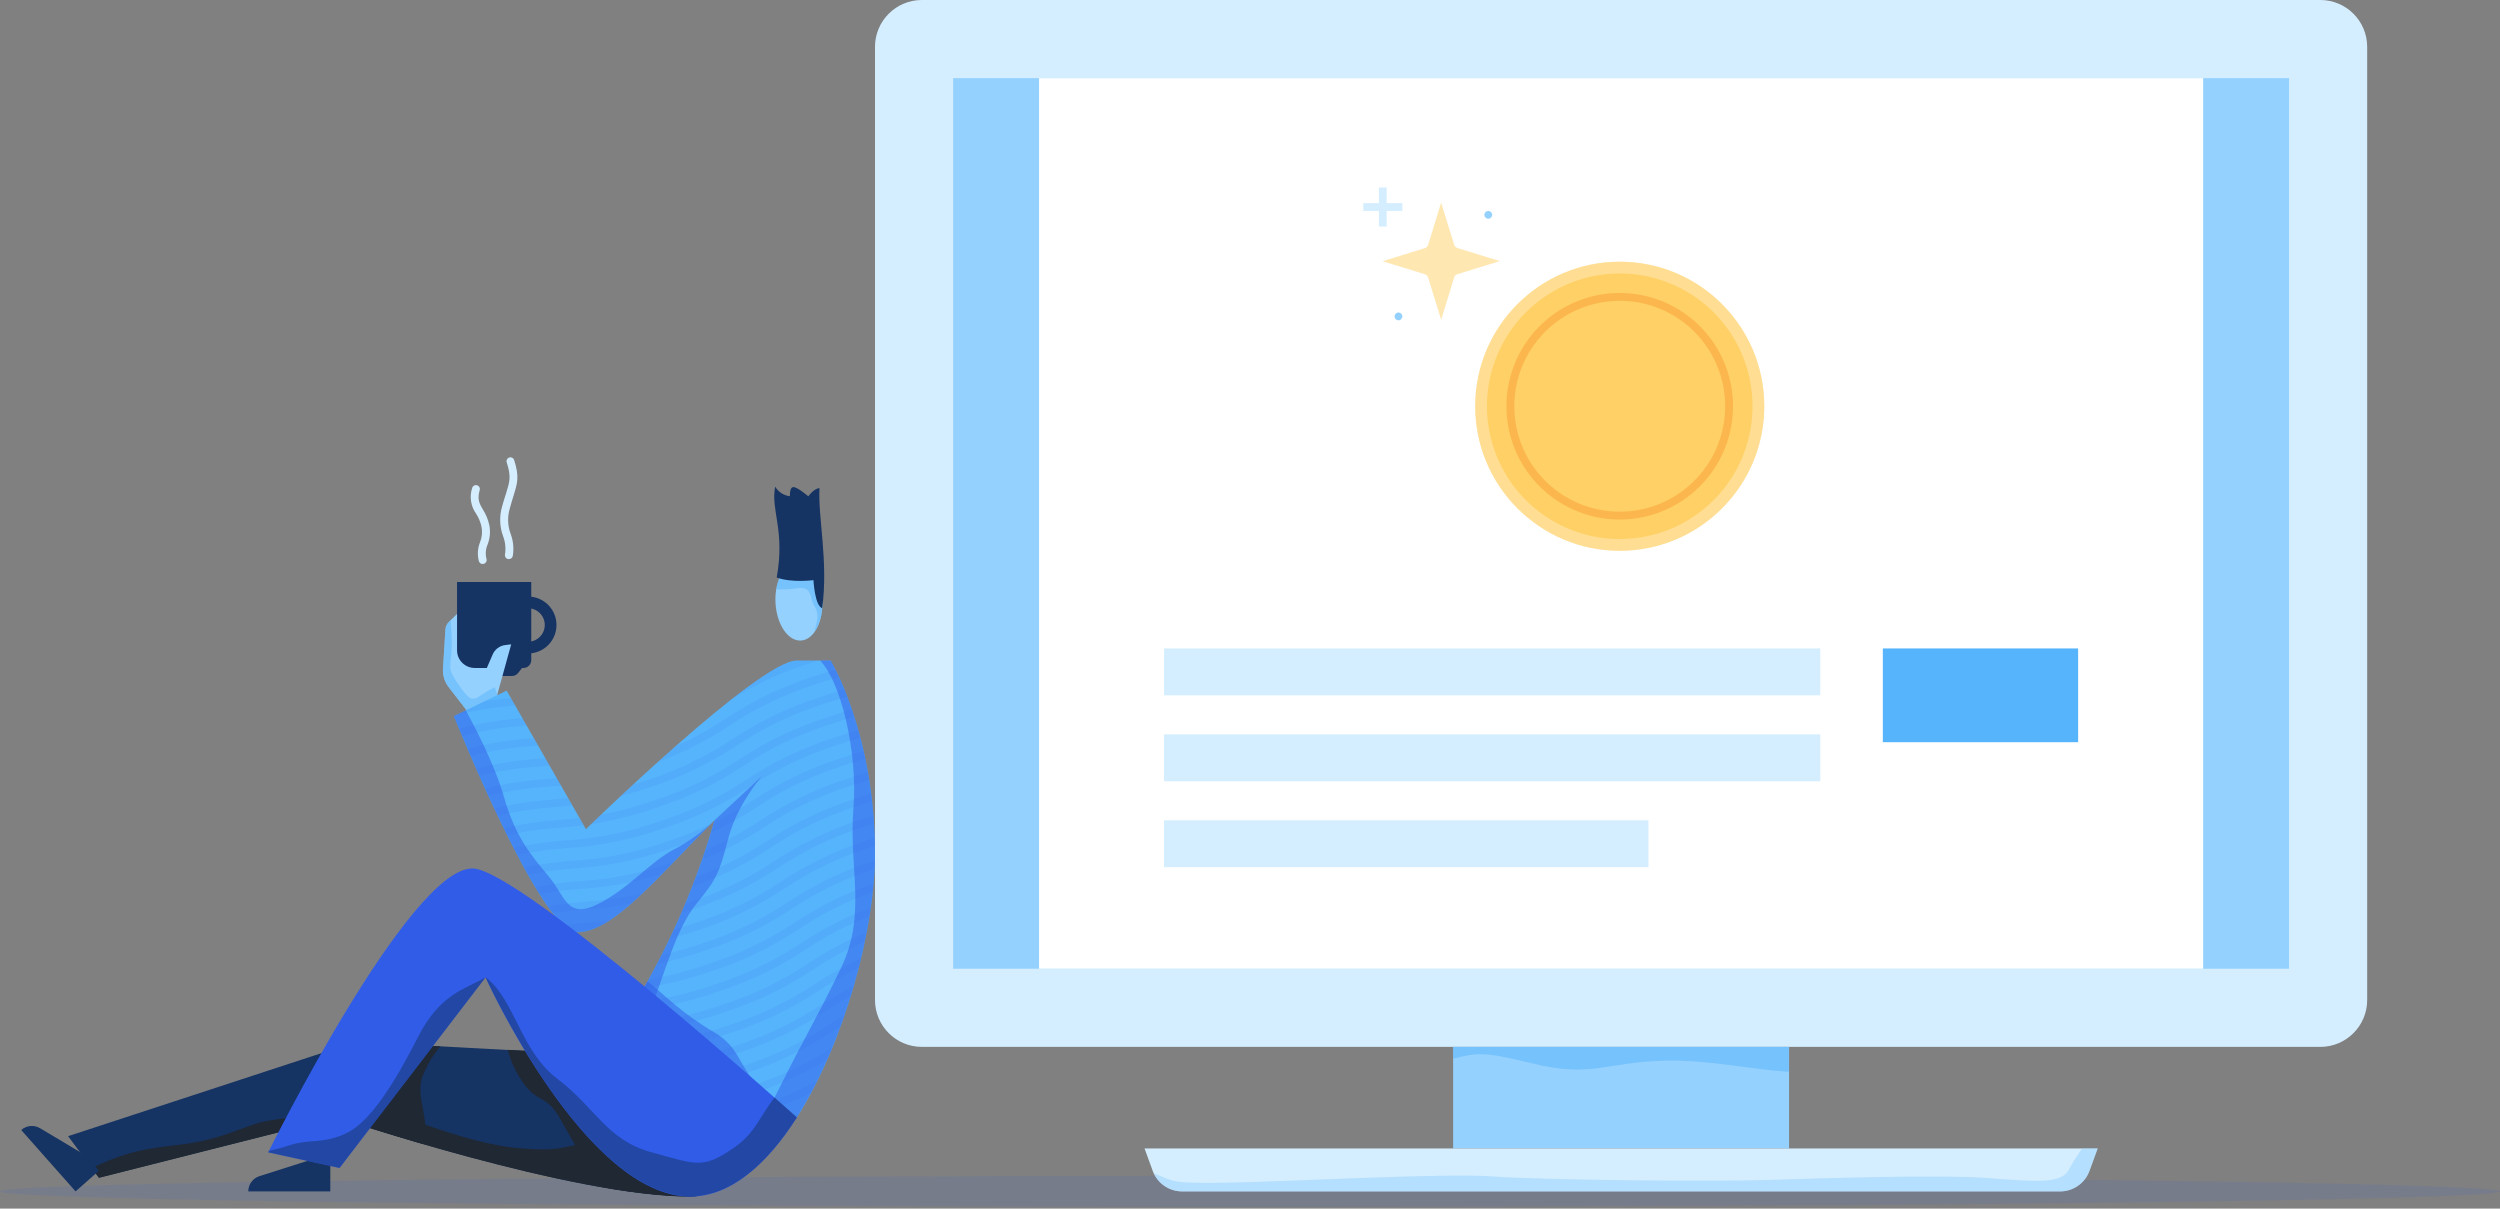 <svg width="453" height="219" viewBox="0 0 453 219" fill="none" xmlns="http://www.w3.org/2000/svg">
<rect x="0" y="0" width="453" height="219" fill="#808080" stroke="none"/>
<path opacity="0.1" d="M226.5 5.662C351.592 5.662 453 4.395 453 2.831C453 1.268 351.592 0 226.5 0C101.408 0 0 1.268 0 2.831C0 4.395 101.408 5.662 226.5 5.662Z" transform="translate(0 213.051)" fill="#315CE8"/>
<path d="M0 0H13.448V14.156C13.448 14.532 13.299 14.892 13.034 15.157C12.768 15.423 12.408 15.572 12.033 15.572H1.416C1.04 15.572 0.68 15.423 0.415 15.157C0.149 14.892 0 14.532 0 14.156V0Z" transform="translate(82.815 105.464)" fill="#153363"/>
<path d="M10.108 0H0L0.814 0.991C0.952 1.142 1.12 1.261 1.309 1.34C1.497 1.42 1.7 1.457 1.904 1.451H8.239C8.443 1.457 8.646 1.42 8.834 1.34C9.022 1.261 9.191 1.142 9.329 0.991L10.108 0Z" transform="translate(84.484 121.036)" fill="#153363"/>
<path d="M0 10.32V8.196C0.805 8.196 1.578 7.877 2.147 7.307C2.717 6.738 3.037 5.965 3.037 5.16C3.037 4.355 2.717 3.582 2.147 3.013C1.578 2.443 0.805 2.123 0 2.123V0C1.369 0 2.681 0.544 3.649 1.511C4.616 2.479 5.16 3.791 5.16 5.16C5.16 6.528 4.616 7.841 3.649 8.809C2.681 9.776 1.369 10.32 0 10.32Z" transform="translate(95.675 108.089)" fill="#153363"/>
<path d="M3.334 9.237L5.889 0L4.799 0.134C4.294 0.195 3.814 0.391 3.41 0.701C3.007 1.011 2.694 1.424 2.506 1.897L0 7.68L3.334 9.237Z" transform="translate(86.741 116.753)" fill="#95D1FE"/>
<path d="M10.344 16.152L8.221 9.782H5.764C4.914 9.782 4.098 9.444 3.497 8.843C2.896 8.242 2.558 7.426 2.558 6.576V0L1.093 1.416C0.707 1.789 0.477 2.295 0.449 2.831L0.01 9.909C-0.066 11.104 0.294 12.286 1.022 13.236L5.46 18.983L10.344 16.152Z" transform="translate(80.258 111.254)" fill="#95D1FE"/>
<path opacity="0.5" d="M10.344 15.069L9.388 12.196C7.265 13.18 6.43 14.135 5.75 14.241C4.915 14.376 4.412 14.064 2.558 11.318C0.704 8.572 1.447 8.706 1.581 5.011C1.687 2.053 1.369 1.472 1.44 0L1.093 0.34C0.707 0.713 0.477 1.219 0.449 1.755L0.01 8.834C-0.066 10.028 0.294 11.21 1.022 12.16L5.46 17.901L10.344 15.069Z" transform="translate(80.258 112.336)" fill="#56B4FC"/>
<path d="M261.891 0H8.494C3.803 0 0 3.803 0 8.494V181.2C0 185.891 3.803 189.694 8.494 189.694H261.891C266.582 189.694 270.384 185.891 270.384 181.2V8.494C270.384 3.803 266.582 0 261.891 0Z" transform="translate(158.549)" fill="#D4EEFF"/>
<path d="M60.872 0H0V18.403H60.872V0Z" transform="translate(263.308 189.694)" fill="#95D1FE"/>
<path opacity="0.5" d="M0 2.123C4.247 1.118 5.344 0.772 14.156 2.952C25.149 5.663 27.407 2.796 38.222 2.499C46.1 2.279 54.289 4.148 60.837 4.516V0H0V2.123Z" transform="translate(263.308 189.694)" fill="#56B4FC"/>
<path d="M165.911 7.786H6.795C5.633 7.785 4.5 7.426 3.549 6.759C2.598 6.091 1.876 5.148 1.479 4.056L0 0H172.706L171.227 4.056C170.83 5.148 170.108 6.091 169.157 6.759C168.206 7.426 167.073 7.785 165.911 7.786Z" transform="translate(207.388 208.097)" fill="#D4EEFF"/>
<path d="M242.072 0H0V161.381H242.072V0Z" transform="translate(172.706 14.156)" fill="#95D1FE"/>
<path d="M210.928 0H0V161.381H210.928V0Z" transform="translate(188.279 14.156)" fill="white"/>
<path d="M26.189 52.378C40.653 52.378 52.378 40.653 52.378 26.189C52.378 11.725 40.653 0 26.189 0C11.725 0 0 11.725 0 26.189C0 40.653 11.725 52.378 26.189 52.378Z" transform="translate(267.308 47.423)" fill="#FFD066"/>
<path opacity="0.3" d="M26.189 2.123C30.949 2.123 35.602 3.535 39.559 6.179C43.517 8.824 46.601 12.582 48.423 16.98C50.244 21.377 50.721 26.216 49.792 30.884C48.864 35.552 46.572 39.84 43.206 43.206C39.84 46.572 35.552 48.864 30.884 49.792C26.216 50.721 21.377 50.244 16.98 48.423C12.582 46.601 8.824 43.517 6.179 39.559C3.535 35.602 2.123 30.949 2.123 26.189C2.123 19.806 4.659 13.685 9.172 9.172C13.685 4.659 19.806 2.123 26.189 2.123ZM26.189 0C21.009 0 15.946 1.536 11.639 4.414C7.332 7.291 3.976 11.382 1.994 16.167C0.011 20.952 -0.507 26.218 0.503 31.298C1.514 36.379 4.008 41.045 7.671 44.708C11.333 48.37 16 50.864 21.08 51.875C26.16 52.885 31.426 52.367 36.211 50.385C40.997 48.402 45.087 45.046 47.965 40.739C50.842 36.432 52.378 31.369 52.378 26.189C52.378 19.243 49.619 12.582 44.708 7.671C39.796 2.759 33.135 0 26.189 0Z" transform="translate(267.308 47.423)" fill="white"/>
<path opacity="0.5" d="M20.527 41.053C16.467 41.053 12.498 39.849 9.123 37.594C5.747 35.338 3.116 32.133 1.562 28.382C0.009 24.631 -0.398 20.504 0.394 16.522C1.186 12.54 3.141 8.883 6.012 6.012C8.883 3.141 12.54 1.186 16.522 0.394C20.504 -0.398 24.631 0.009 28.382 1.562C32.133 3.116 35.338 5.747 37.594 9.123C39.849 12.498 41.053 16.467 41.053 20.527C41.053 25.971 38.891 31.192 35.041 35.041C31.192 38.891 25.971 41.053 20.527 41.053ZM20.527 1.416C16.747 1.416 13.052 2.536 9.909 4.636C6.766 6.736 4.317 9.721 2.87 13.213C1.424 16.705 1.045 20.548 1.783 24.255C2.52 27.962 4.34 31.367 7.013 34.04C9.686 36.713 13.091 38.533 16.798 39.27C20.505 40.008 24.348 39.629 27.84 38.183C31.332 36.736 34.317 34.287 36.417 31.144C38.517 28.001 39.638 24.306 39.638 20.527C39.638 15.458 37.624 10.597 34.04 7.013C30.456 3.429 25.595 1.416 20.527 1.416Z" transform="translate(272.969 53.086)" fill="#F99E35"/>
<path opacity="0.5" d="M10.617 0L8.253 7.666C8.21 7.803 8.134 7.928 8.032 8.029C7.929 8.13 7.804 8.205 7.666 8.246L0 10.617L7.666 12.981C7.804 13.022 7.929 13.097 8.032 13.198C8.134 13.299 8.21 13.424 8.253 13.562L10.617 21.234L12.981 13.54C13.024 13.403 13.1 13.278 13.203 13.177C13.305 13.076 13.431 13.001 13.569 12.96L21.234 10.596L13.569 8.225C13.431 8.184 13.305 8.109 13.203 8.008C13.1 7.907 13.024 7.782 12.981 7.644L10.617 0Z" transform="translate(250.522 36.715)" fill="#FFD066"/>
<path d="M7.078 2.831H4.247V0H2.831V2.831H0V4.247H2.831V7.078H4.247V4.247H7.078V2.831Z" transform="translate(247.026 33.975)" fill="#D4EEFF"/>
<path d="M0.708 1.416C1.099 1.416 1.416 1.099 1.416 0.708C1.416 0.317 1.099 0 0.708 0C0.317 0 0 0.317 0 0.708C0 1.099 0.317 1.416 0.708 1.416Z" transform="translate(268.969 38.222)" fill="#95D1FE"/>
<path d="M0.708 1.416C1.099 1.416 1.416 1.099 1.416 0.708C1.416 0.317 1.099 0 0.708 0C0.317 0 0 0.317 0 0.708C0 1.099 0.317 1.416 0.708 1.416Z" transform="translate(252.69 56.625)" fill="#95D1FE"/>
<path d="M118.913 0H0V8.494H118.913V0Z" transform="translate(210.927 117.497)" fill="#D4EEFF"/>
<path d="M118.913 0H0V8.494H118.913V0Z" transform="translate(210.927 133.069)" fill="#D4EEFF"/>
<path d="M87.769 0H0V8.494H87.769V0Z" transform="translate(210.927 148.641)" fill="#D4EEFF"/>
<path d="M35.391 0H0V16.988H35.391V0Z" transform="translate(341.167 117.497)" fill="#56B4FC"/>
<path d="M4.247 14.156C6.592 14.156 8.494 10.987 8.494 7.078C8.494 3.169 6.592 0 4.247 0C1.901 0 0 3.169 0 7.078C0 10.987 1.901 14.156 4.247 14.156Z" transform="translate(140.163 102.143) rotate(-2.88)" fill="#95D1FE"/>
<path opacity="0.5" d="M8.338 6.855C8.14 2.955 6.087 -0.117 3.744 0.003C1.911 0.088 0.46 2.127 0 4.831C1.306 4.906 2.616 4.839 3.907 4.633C6.661 4.328 5.974 6.367 6.972 7.973C7.814 9.332 7.453 10.543 6.873 12.659C7.998 10.943 8.514 8.899 8.338 6.855Z" transform="translate(140.646 101.943)" fill="#56B4FC"/>
<path d="M68.261 0C68.261 0 76.309 13.13 76.309 35.122C76.309 48.69 70.838 69.132 62.153 82.786H43.042L33.77 60.447C39.554 50.555 44.072 39.975 47.218 28.957C36.764 39.376 28.886 49.25 22.289 49.25C15.692 49.25 0 10.086 0 10.086L9.563 5.457L23.931 30.556C23.931 30.556 55.259 0 62.153 0H68.261Z" transform="translate(82.241 119.684)" fill="#56B4FC"/>
<g opacity="0.3">
<path opacity="0.3" d="M27.244 7.092C22.427 10.297 17.185 12.813 11.672 14.567C8.16 15.796 4.552 16.729 0.885 17.356C0.538 17.979 0.241 18.509 0 18.92C4.132 18.303 8.197 17.296 12.139 15.912C17.765 14.122 23.113 11.556 28.029 8.289C32.217 5.498 36.734 3.237 41.478 1.557C41.534 1.033 41.584 0.517 41.626 0C36.547 1.735 31.713 4.119 27.244 7.092Z" transform="translate(116.683 160.093)" fill="#315CE8"/>
<path opacity="0.3" d="M28.588 6.455C23.768 9.654 18.528 12.169 13.017 13.93C8.8 15.421 4.436 16.46 0 17.03L0.559 18.389C4.959 17.796 9.285 16.75 13.47 15.268C19.095 13.48 24.443 10.917 29.36 7.651C33.005 5.222 36.905 3.197 40.989 1.614C41.081 1.069 41.159 0.538 41.237 0C36.787 1.658 32.542 3.824 28.588 6.455Z" transform="translate(116.582 164.431)" fill="#315CE8"/>
<path opacity="0.3" d="M28.312 5.677C23.495 8.881 18.254 11.397 12.741 13.151C8.611 14.613 4.342 15.643 0 16.223L0.566 17.575C4.871 16.973 9.104 15.939 13.201 14.489C18.828 12.703 24.179 10.139 29.098 6.873C32.109 4.863 35.293 3.125 38.611 1.678C38.731 1.118 38.838 0.559 38.951 0C35.228 1.541 31.665 3.443 28.312 5.677Z" transform="translate(118.105 168.906)" fill="#315CE8"/>
<path opacity="0.3" d="M35.999 0.382C30.372 2.169 25.021 4.732 20.102 7.998C15.285 11.203 10.043 13.719 4.53 15.473C3.185 15.926 1.954 16.308 0.793 16.641C0.524 17.228 0.262 17.787 0 18.332C1.508 17.929 3.15 17.433 4.955 16.818C10.583 15.03 15.934 12.464 20.852 9.194C25.669 5.989 30.91 3.474 36.424 1.72L37.174 1.472L37.132 0L35.999 0.382Z" transform="translate(121.333 151.798)" fill="#315CE8"/>
<path opacity="0.3" d="M28.044 4.686C23.225 7.886 17.984 10.399 12.472 12.153C8.428 13.584 4.249 14.601 0 15.19L0.559 16.542C4.77 15.932 8.912 14.912 12.925 13.498C18.554 11.711 23.905 9.145 28.822 5.875C31.128 4.361 33.525 2.99 35.999 1.77C36.155 1.182 36.297 0.587 36.438 0C33.528 1.351 30.721 2.918 28.044 4.686Z" transform="translate(119.62 173.599)" fill="#315CE8"/>
<path opacity="0.3" d="M23.62 7.609C18.801 10.811 13.56 13.326 8.048 15.084C5.259 16.018 2.909 16.676 0.842 17.157C0.545 17.731 0.269 18.283 0 18.792C2.876 18.17 5.712 17.379 8.494 16.421C14.119 14.634 19.467 12.07 24.384 8.805C29.046 5.704 34.109 3.251 39.432 1.515C39.432 1.005 39.475 0.495 39.482 0C33.866 1.785 28.527 4.346 23.62 7.609Z" transform="translate(119.06 155.896)" fill="#315CE8"/>
<path opacity="0.3" d="M25.757 2.272C26.09 1.522 26.409 0.764 26.727 0C22.049 3.05 16.98 5.453 11.658 7.142C7.87 8.474 3.968 9.453 0 10.065L0.559 11.41C4.489 10.78 8.355 9.799 12.111 8.48C16.892 6.964 21.473 4.88 25.757 2.272Z" transform="translate(124.16 189.708)" fill="#315CE8"/>
<path opacity="0.3" d="M32.616 0.672C26.988 2.461 21.637 5.026 16.718 8.296C11.901 11.5 6.66 14.016 1.147 15.77L0.743 15.898C0.495 16.492 0.248 17.065 0 17.632C0.517 17.469 1.048 17.292 1.593 17.108C7.22 15.322 12.571 12.758 17.49 9.492C22.307 6.287 27.549 3.771 33.062 2.017C33.699 1.798 34.308 1.607 34.902 1.416L34.796 0C34.095 0.191 33.373 0.418 32.616 0.672Z" transform="translate(123.472 147.798)" fill="#315CE8"/>
<path opacity="0.3" d="M31.172 2.697C32.036 1.805 32.92 0.906 33.826 0C31.255 1.191 28.618 2.233 25.927 3.121C20.473 5.067 14.775 6.241 8.996 6.611C5.973 6.813 2.967 7.225 0 7.843L0.708 9.138C3.485 8.589 6.293 8.216 9.117 8.02C15.008 7.65 20.819 6.459 26.38 4.48C28.171 3.858 29.749 3.27 31.172 2.697Z" transform="translate(94.931 149.348)" fill="#315CE8"/>
<path opacity="0.3" d="M27.775 3.44C22.958 6.645 17.716 9.161 12.203 10.915C8.243 12.309 4.156 13.312 0 13.909L0.566 15.268C4.675 14.643 8.715 13.633 12.634 12.252C18.263 10.467 23.614 7.904 28.532 4.636C29.948 3.744 31.363 2.845 33.034 1.911C33.232 1.274 33.423 0.637 33.607 0C31.335 1.182 29.537 2.322 27.775 3.44Z" transform="translate(121.139 178.538)" fill="#315CE8"/>
<path opacity="0.3" d="M17.632 0C14.097 1.921 10.391 3.508 6.561 4.742C4.063 5.585 1.911 6.207 0 6.668H5.217L7.014 6.087C10.262 5.023 13.43 3.727 16.492 2.208C16.881 1.486 17.256 0.75 17.632 0Z" transform="translate(130.498 195.802)" fill="#315CE8"/>
<path opacity="0.3" d="M8.324 4.905C13.325 4.59 18.268 3.668 23.046 2.159C23.754 1.451 24.462 0.743 25.17 0C19.716 1.946 14.018 3.12 8.239 3.49C5.473 3.677 2.721 4.037 0 4.565C0.269 5.004 0.531 5.436 0.793 5.854C3.284 5.398 5.798 5.081 8.324 4.905Z" transform="translate(96.972 156.164)" fill="#315CE8"/>
<path opacity="0.3" d="M27.498 1.819C22.679 5.018 17.439 7.532 11.927 9.287C8.054 10.652 4.061 11.645 0 12.252L0.559 13.597C4.582 12.974 8.539 11.982 12.38 10.631C18.002 8.842 23.346 6.274 28.256 3.001L29.672 2.123C29.926 1.416 30.174 0.708 30.415 0C29.381 0.623 28.433 1.217 27.498 1.819Z" transform="translate(122.661 183.862)" fill="#315CE8"/>
<path opacity="0.3" d="M4.792 1.734C6.044 1.317 7.234 0.734 8.331 0C7.382 0.099 6.469 0.177 5.563 0.248C3.808 0.403 2.024 0.552 0 0.856C0.525 1.377 1.155 1.78 1.847 2.038C2.888 1.911 3.865 1.819 4.792 1.734Z" transform="translate(102.09 166.804)" fill="#315CE8"/>
<path opacity="0.3" d="M7.333 2.881C9.945 2.699 12.545 2.368 15.119 1.89C15.827 1.302 16.492 0.665 17.2 0C13.911 0.759 10.566 1.251 7.198 1.472C4.99 1.663 2.739 1.854 0 2.35C0.319 2.803 0.637 3.228 0.948 3.624C3.341 3.228 5.351 3.037 7.333 2.881Z" transform="translate(99.207 161.884)" fill="#315CE8"/>
<path opacity="0.3" d="M1.741 0C1.189 0.241 0.609 0.488 0 0.708H1.288C1.444 0.503 1.593 0.255 1.741 0Z" transform="translate(143.104 201.727)" fill="#315CE8"/>
<path opacity="0.3" d="M42.809 1.458C37.182 3.248 31.832 5.811 26.911 9.074C22.094 12.279 16.852 14.794 11.339 16.549C8.235 17.627 5.059 18.483 1.833 19.111L0 20.824C4.009 20.202 7.951 19.212 11.778 17.865C17.406 16.077 22.757 13.511 27.675 10.242C32.496 7.043 37.736 4.528 43.247 2.768C44.897 2.215 46.39 1.755 47.77 1.352C47.622 0.885 47.473 0.439 47.331 0C45.958 0.446 44.429 0.899 42.809 1.458Z" transform="translate(107.046 128.525)" fill="#315CE8"/>
<path opacity="0.3" d="M29.395 0.984C23.77 2.771 18.422 5.335 13.505 8.6C9.5 11.267 5.193 13.448 0.672 15.098C0.453 15.692 0.227 16.273 0 16.846C5.038 15.109 9.832 12.73 14.262 9.768C19.08 6.563 24.321 4.047 29.834 2.293C30.804 1.968 31.71 1.678 32.581 1.416C32.524 0.934 32.467 0.46 32.404 0C31.469 0.304 30.464 0.602 29.395 0.984Z" transform="translate(125.439 143.793)" fill="#315CE8"/>
<path opacity="0.3" d="M10.773 1.663C11.87 1.571 12.988 1.472 14.163 1.345L13.399 0C12.457 0.099 11.544 0.177 10.653 0.255C7.061 0.5 3.497 1.051 0 1.904L0.623 3.206C3.958 2.413 7.353 1.896 10.773 1.663Z" transform="translate(89.538 144.613)" fill="#315CE8"/>
<path opacity="0.3" d="M28.058 1.196C22.427 2.992 17.076 5.567 12.16 8.848C9.303 10.744 6.294 12.401 3.164 13.802L0 16.634C4.551 14.966 8.887 12.763 12.918 10.072C17.738 6.874 22.979 4.359 28.489 2.598C30.011 2.088 31.406 1.656 32.694 1.295C32.467 0.8 32.255 0.375 32.071 0C30.846 0.29 29.509 0.708 28.058 1.196Z" transform="translate(119.301 121.39)" fill="#315CE8"/>
<path opacity="0.3" d="M11.007 0.134L9.336 0.772C6.937 1.918 3.631 4.226 0 7.078C4.403 4.309 9.141 2.114 14.1 0.545C14.68 0.347 15.232 0.17 15.777 0H11.927C11.616 0.008 11.307 0.053 11.007 0.134Z" transform="translate(132.465 119.684)" fill="#315CE8"/>
<path opacity="0.3" d="M36.183 1.38C30.555 3.165 25.204 5.729 20.286 8.996C15.469 12.201 10.227 14.717 4.714 16.471C3.865 16.754 3.072 17.009 2.3 17.242L0 19.366C1.557 18.948 3.256 18.439 5.167 17.794C10.793 16.01 16.142 13.446 21.057 10.178C25.875 6.975 31.116 4.459 36.629 2.704C38.264 2.152 39.744 1.699 41.11 1.324C40.933 0.856 40.756 0.411 40.586 0C39.213 0.375 37.748 0.835 36.183 1.38Z" transform="translate(112.46 124.908)" fill="#315CE8"/>
<path opacity="0.3" d="M11.176 1.578C12.026 1.508 12.875 1.437 13.753 1.345L12.988 0L11.063 0.17C7.331 0.411 3.629 0.987 0 1.89L0.595 3.199C4.068 2.355 7.609 1.813 11.176 1.578Z" transform="translate(87.916 140.996)" fill="#315CE8"/>
<path opacity="0.3" d="M10.299 1.748C11.651 1.635 13.017 1.522 14.503 1.331L13.739 0C12.5 0.142 11.332 0.241 10.2 0.34C6.765 0.564 3.354 1.064 0 1.833C0.212 2.272 0.425 2.704 0.644 3.136C3.822 2.427 7.05 1.963 10.299 1.748Z" transform="translate(91.255 148.224)" fill="#315CE8"/>
<path opacity="0.3" d="M23.492 1.324C17.867 3.111 12.519 5.675 7.602 8.94C5.327 10.44 2.963 11.801 0.524 13.017C0.354 13.625 0.177 14.227 0 14.829C2.91 13.473 5.716 11.905 8.395 10.136C13.212 6.931 18.453 4.416 23.966 2.661C25.382 2.18 26.734 1.77 27.973 1.416C27.874 0.948 27.767 0.481 27.668 0C26.366 0.389 24.993 0.814 23.492 1.324Z" transform="translate(128.851 136.056)" fill="#315CE8"/>
<path opacity="0.3" d="M58.041 1.352C52.411 3.143 47.058 5.708 42.136 8.975C37.32 12.181 32.078 14.697 26.564 16.45C21.11 18.395 15.412 19.569 9.633 19.939C6.392 20.153 3.172 20.612 0 21.312C0.227 21.744 0.446 22.183 0.672 22.608C3.665 21.97 6.7 21.549 9.754 21.348C15.645 20.977 21.456 19.786 27.017 17.808C32.644 16.019 37.994 13.456 42.915 10.193C47.732 6.988 52.973 4.472 58.487 2.718C60.072 2.18 61.516 1.741 62.847 1.366C62.726 0.899 62.599 0.446 62.479 0C61.127 0.361 59.654 0.814 58.041 1.352Z" transform="translate(93.056 132.325)" fill="#315CE8"/>
<path opacity="0.3" d="M11.544 1.508L13.3 1.352L12.528 0L11.424 0.099C7.568 0.345 3.744 0.949 0 1.904L0.58 3.221C4.176 2.321 7.846 1.748 11.544 1.508Z" transform="translate(86.269 137.373)" fill="#315CE8"/>
<path opacity="0.3" d="M26.359 1.161C20.733 2.95 15.385 5.516 10.469 8.784C7.349 10.854 4.046 12.633 0.602 14.1C0.403 14.701 0.205 15.289 0 15.876C3.934 14.3 7.695 12.324 11.226 9.98C16.043 6.776 21.284 4.26 26.798 2.506C28.036 2.088 29.183 1.734 30.259 1.416C30.188 0.941 30.11 0.467 30.025 0C28.893 0.34 27.675 0.722 26.359 1.161Z" transform="translate(127.24 139.913)" fill="#315CE8"/>
<path opacity="0.3" d="M10.893 1.352L10.122 0C8.635 0.134 7.092 0.297 5.358 0.573L0 3.171C3.566 2.226 7.213 1.617 10.893 1.352Z" transform="translate(82.46 126.494)" fill="#315CE8"/>
<path opacity="0.3" d="M11.87 1.416L12.804 1.331L12.033 0H11.75C7.782 0.254 3.847 0.886 0 1.89C0.184 2.315 0.375 2.753 0.566 3.206C4.27 2.257 8.054 1.657 11.87 1.416Z" transform="translate(84.698 133.777)" fill="#315CE8"/>
<path opacity="0.3" d="M12.146 1.359H12.252L11.481 0C7.601 0.269 3.756 0.914 0 1.925L0.545 3.242C4.342 2.24 8.227 1.61 12.146 1.359Z" transform="translate(83.178 130.124)" fill="#315CE8"/>
</g>
<path opacity="0.5" d="M42.539 35.122C42.539 13.13 34.492 0 34.492 0H32.574C36.332 3.766 39.439 16.513 38.632 26.777C37.762 37.939 41.124 45.944 36.318 55.853C31.512 65.763 30.195 67.384 24.342 79.211C17.511 75.226 19.196 70.788 13.448 67.398C7.121 63.661 4.374 60.518 1.338 58.147C0.51 59.633 0 60.461 0 60.461L7.149 77.739C13.887 79.112 27.994 83.359 27.994 83.359C27.994 83.359 28.362 82.786 28.773 82.12C37.238 68.474 42.539 48.478 42.539 35.122Z" transform="translate(116.01 119.684)" fill="#315CE8"/>
<path d="M105.591 2.867L52.159 0L0 17.094L5.57 24.611L48.747 13.689C48.747 13.689 91.173 28.022 112.762 28.022C125.198 28.022 105.591 2.867 105.591 2.867Z" transform="translate(12.344 188.78)" fill="#153363"/>
<path d="M22.643 0.708L9.478 0L0 14.574L3.928 13.576C3.928 13.576 10.391 15.763 19.55 18.424C21.022 14.001 17.83 9.676 19.55 5.804C20.307 3.954 21.351 2.234 22.643 0.708Z" transform="translate(57.147 188.894)" fill="#1F2833"/>
<path d="M25.927 1.416L0 0C0.531 2.021 1.405 3.937 2.584 5.662C5.415 9.909 6.83 7.786 9.527 12.521C11.445 15.898 13.774 20.385 17.2 24.887C22.438 25.869 27.748 26.421 33.076 26.536C45.534 26.571 25.927 1.416 25.927 1.416Z" transform="translate(92.006 190.232)" fill="#1F2833"/>
<path d="M77.966 7.198C70.887 6.682 63.102 3.843 56.774 1.6C50.446 -0.644 36.113 1.515 32 2.173C27.888 2.831 24.009 5.648 15.614 6.554C7.22 7.46 4.381 8.749 0 10.745L1.317 12.521L44.493 1.6C44.493 1.6 86.919 15.933 108.508 15.933C115.855 15.933 112.047 7.177 107.687 0C101.918 2.626 95.993 5.033 92.454 5.662C83.755 7.198 85.051 7.687 77.966 7.198Z" transform="translate(16.625 200.899)" fill="#1F2833"/>
<path d="M3.4826e-07 5.662H14.864V0H11.134L2.024 2.895C1.437 3.081 0.924 3.45 0.56 3.948C0.196 4.445 -0 5.046 3.4826e-07 5.662Z" transform="translate(44.989 210.22)" fill="#153363"/>
<path d="M0 0.732L9.853 11.858L14.1 8.107L11.629 5.311L3.426 0.413C2.896 0.096 2.279 -0.045 1.664 0.013C1.049 0.07 0.469 0.322 0.007 0.732H0Z" transform="translate(3.839 204.023)" fill="#153363"/>
<path d="M2.184 14.298C2.023 14.303 1.865 14.253 1.737 14.157C1.608 14.06 1.516 13.923 1.476 13.767C1.174 12.634 1.249 11.435 1.688 10.348C2.046 9.462 2.139 8.491 1.957 7.552C1.775 6.707 1.442 5.901 0.973 5.174C0.495 4.508 0.182 3.738 0.059 2.927C-0.064 2.116 0.007 1.288 0.266 0.51C0.292 0.42 0.335 0.337 0.393 0.265C0.451 0.192 0.523 0.132 0.605 0.087C0.686 0.043 0.776 0.014 0.868 0.004C0.961 -0.006 1.054 0.002 1.143 0.028C1.233 0.054 1.316 0.098 1.388 0.156C1.461 0.214 1.521 0.286 1.566 0.367C1.61 0.449 1.639 0.538 1.649 0.631C1.659 0.723 1.651 0.817 1.625 0.906C1.136 2.584 1.589 3.376 2.219 4.445C2.77 5.312 3.161 6.271 3.373 7.276C3.598 8.451 3.487 9.665 3.054 10.78C2.699 11.607 2.632 12.529 2.863 13.399C2.911 13.58 2.885 13.773 2.79 13.934C2.696 14.096 2.542 14.214 2.361 14.262C2.304 14.284 2.244 14.296 2.184 14.298Z" transform="translate(85.295 87.904)" fill="#D4EEFF"/>
<path d="M1.569 18.44H1.442C1.35 18.424 1.263 18.39 1.184 18.34C1.106 18.29 1.038 18.225 0.985 18.149C0.932 18.072 0.894 17.986 0.874 17.896C0.854 17.805 0.852 17.711 0.868 17.619C1.051 16.5 0.934 15.352 0.529 14.293C-0.107 12.568 -0.171 10.684 0.345 8.92C0.599 7.993 0.826 7.243 1.052 6.592C1.76 4.291 2.001 3.513 1.201 0.979C1.164 0.888 1.145 0.79 1.147 0.692C1.15 0.594 1.172 0.498 1.214 0.409C1.255 0.32 1.314 0.241 1.388 0.176C1.462 0.111 1.548 0.062 1.642 0.033C1.736 0.003 1.834 -0.006 1.932 0.004C2.029 0.015 2.124 0.046 2.209 0.095C2.294 0.144 2.367 0.21 2.426 0.289C2.484 0.368 2.525 0.458 2.546 0.554C3.487 3.513 3.148 4.61 2.404 7.009C2.206 7.646 1.98 8.382 1.739 9.288C1.287 10.796 1.344 12.41 1.902 13.882C2.377 15.154 2.509 16.528 2.284 17.867C2.252 18.032 2.163 18.18 2.032 18.285C1.901 18.39 1.737 18.445 1.569 18.44Z" transform="translate(90.633 82.868)" fill="#D4EEFF"/>
<path d="M8.683 22.034C7.331 21.539 7.105 16.938 7.105 16.938C7.105 16.938 3.247 17.476 0.451 16.471C2.001 7.8 -0.674 4.318 0.168 0C0.447 0.478 0.835 0.884 1.3 1.185C1.764 1.487 2.293 1.675 2.844 1.734C2.844 1.734 2.723 0.12 3.46 0.085C4.196 0.05 6.17 1.755 6.17 1.755C6.17 1.755 7.197 0.297 8.209 0.276C7.862 5.252 9.851 13.625 8.683 22.034Z" transform="translate(140.292 88.179)" fill="#153363"/>
<path d="M0 51.444L12.925 54.275L39.368 19.755C39.368 19.755 57.382 59.463 76.486 59.463C83.798 59.463 90.416 53.596 95.795 45.13C95.795 45.13 45.597 6.56914e-06 36.997 6.56914e-06C25.488 -0.021 0 51.444 0 51.444Z" transform="translate(48.599 157.361)" fill="#315CE8"/>
<path opacity="0.5" d="M165.77 3.893C164.418 6.469 159.689 6.016 151.245 5.372C142.801 4.728 121.347 5.372 111.211 5.712C101.076 6.052 69.663 5.712 61.304 5.068C52.944 4.424 23.719 6.045 12.741 6.215C2.994 6.363 3.758 5.981 0 4.509C0.452 5.483 1.172 6.308 2.076 6.888C2.979 7.468 4.029 7.78 5.103 7.786H164.219C165.382 7.786 166.517 7.428 167.469 6.761C168.422 6.093 169.145 5.149 169.542 4.056L171.014 0H168.183C167.306 1.281 166.371 2.746 165.77 3.893Z" transform="translate(209.083 208.097)" fill="#95D1FE"/>
<path opacity="0.5" d="M26.14 35.079C20.434 37.974 20.194 33.628 17.136 30.011C14.078 26.394 11.106 22.855 9.095 15.735C7.411 9.754 3.433 2.286 2.159 0L0 1.048C0 1.048 15.692 40.211 22.289 40.211C28.886 40.211 36.764 30.337 47.218 19.918C45.038 22.009 42.575 23.782 39.899 25.184C35.553 27.435 31.852 32.184 26.14 35.079Z" transform="translate(82.241 128.723)" fill="#315CE8"/>
<path opacity="0.5" d="M15.989 11.198C17.582 5.117 22.07 0 22.07 0L13.448 8.027C10.302 19.045 5.784 29.625 0 39.517L1.416 42.978C1.789 42.342 2.111 41.677 2.378 40.989C4.424 35.645 6.625 27.407 10.277 23.025C13.93 18.644 14.397 17.285 15.989 11.198Z" transform="translate(116.01 140.614)" fill="#315CE8"/>
<path opacity="0.5" d="M56.427 25.41C56.427 25.41 54.919 24.058 52.385 21.822C49.71 25.177 48.952 28.256 44.868 31.023C39.34 34.803 38.179 33.94 30.075 31.731C21.971 29.523 19.911 23.62 13.088 18.474C6.264 13.328 5.372 4.063 0 0C0 0 18.014 39.708 37.118 39.708C44.429 39.744 51.047 33.869 56.427 25.41Z" transform="translate(87.965 177.06)" fill="#153363"/>
<path opacity="0.5" d="M27.173 10.738C23.252 18.453 18.75 25.92 14.376 28.107C10.001 30.294 7.651 29.155 3.822 30.422C2.782 30.769 1.479 31.13 0.134 31.413L0 31.689L12.925 34.52L39.368 0C35.631 2.116 31.094 3.022 27.173 10.738Z" transform="translate(48.599 177.116)" fill="#153363"/>
</svg>
